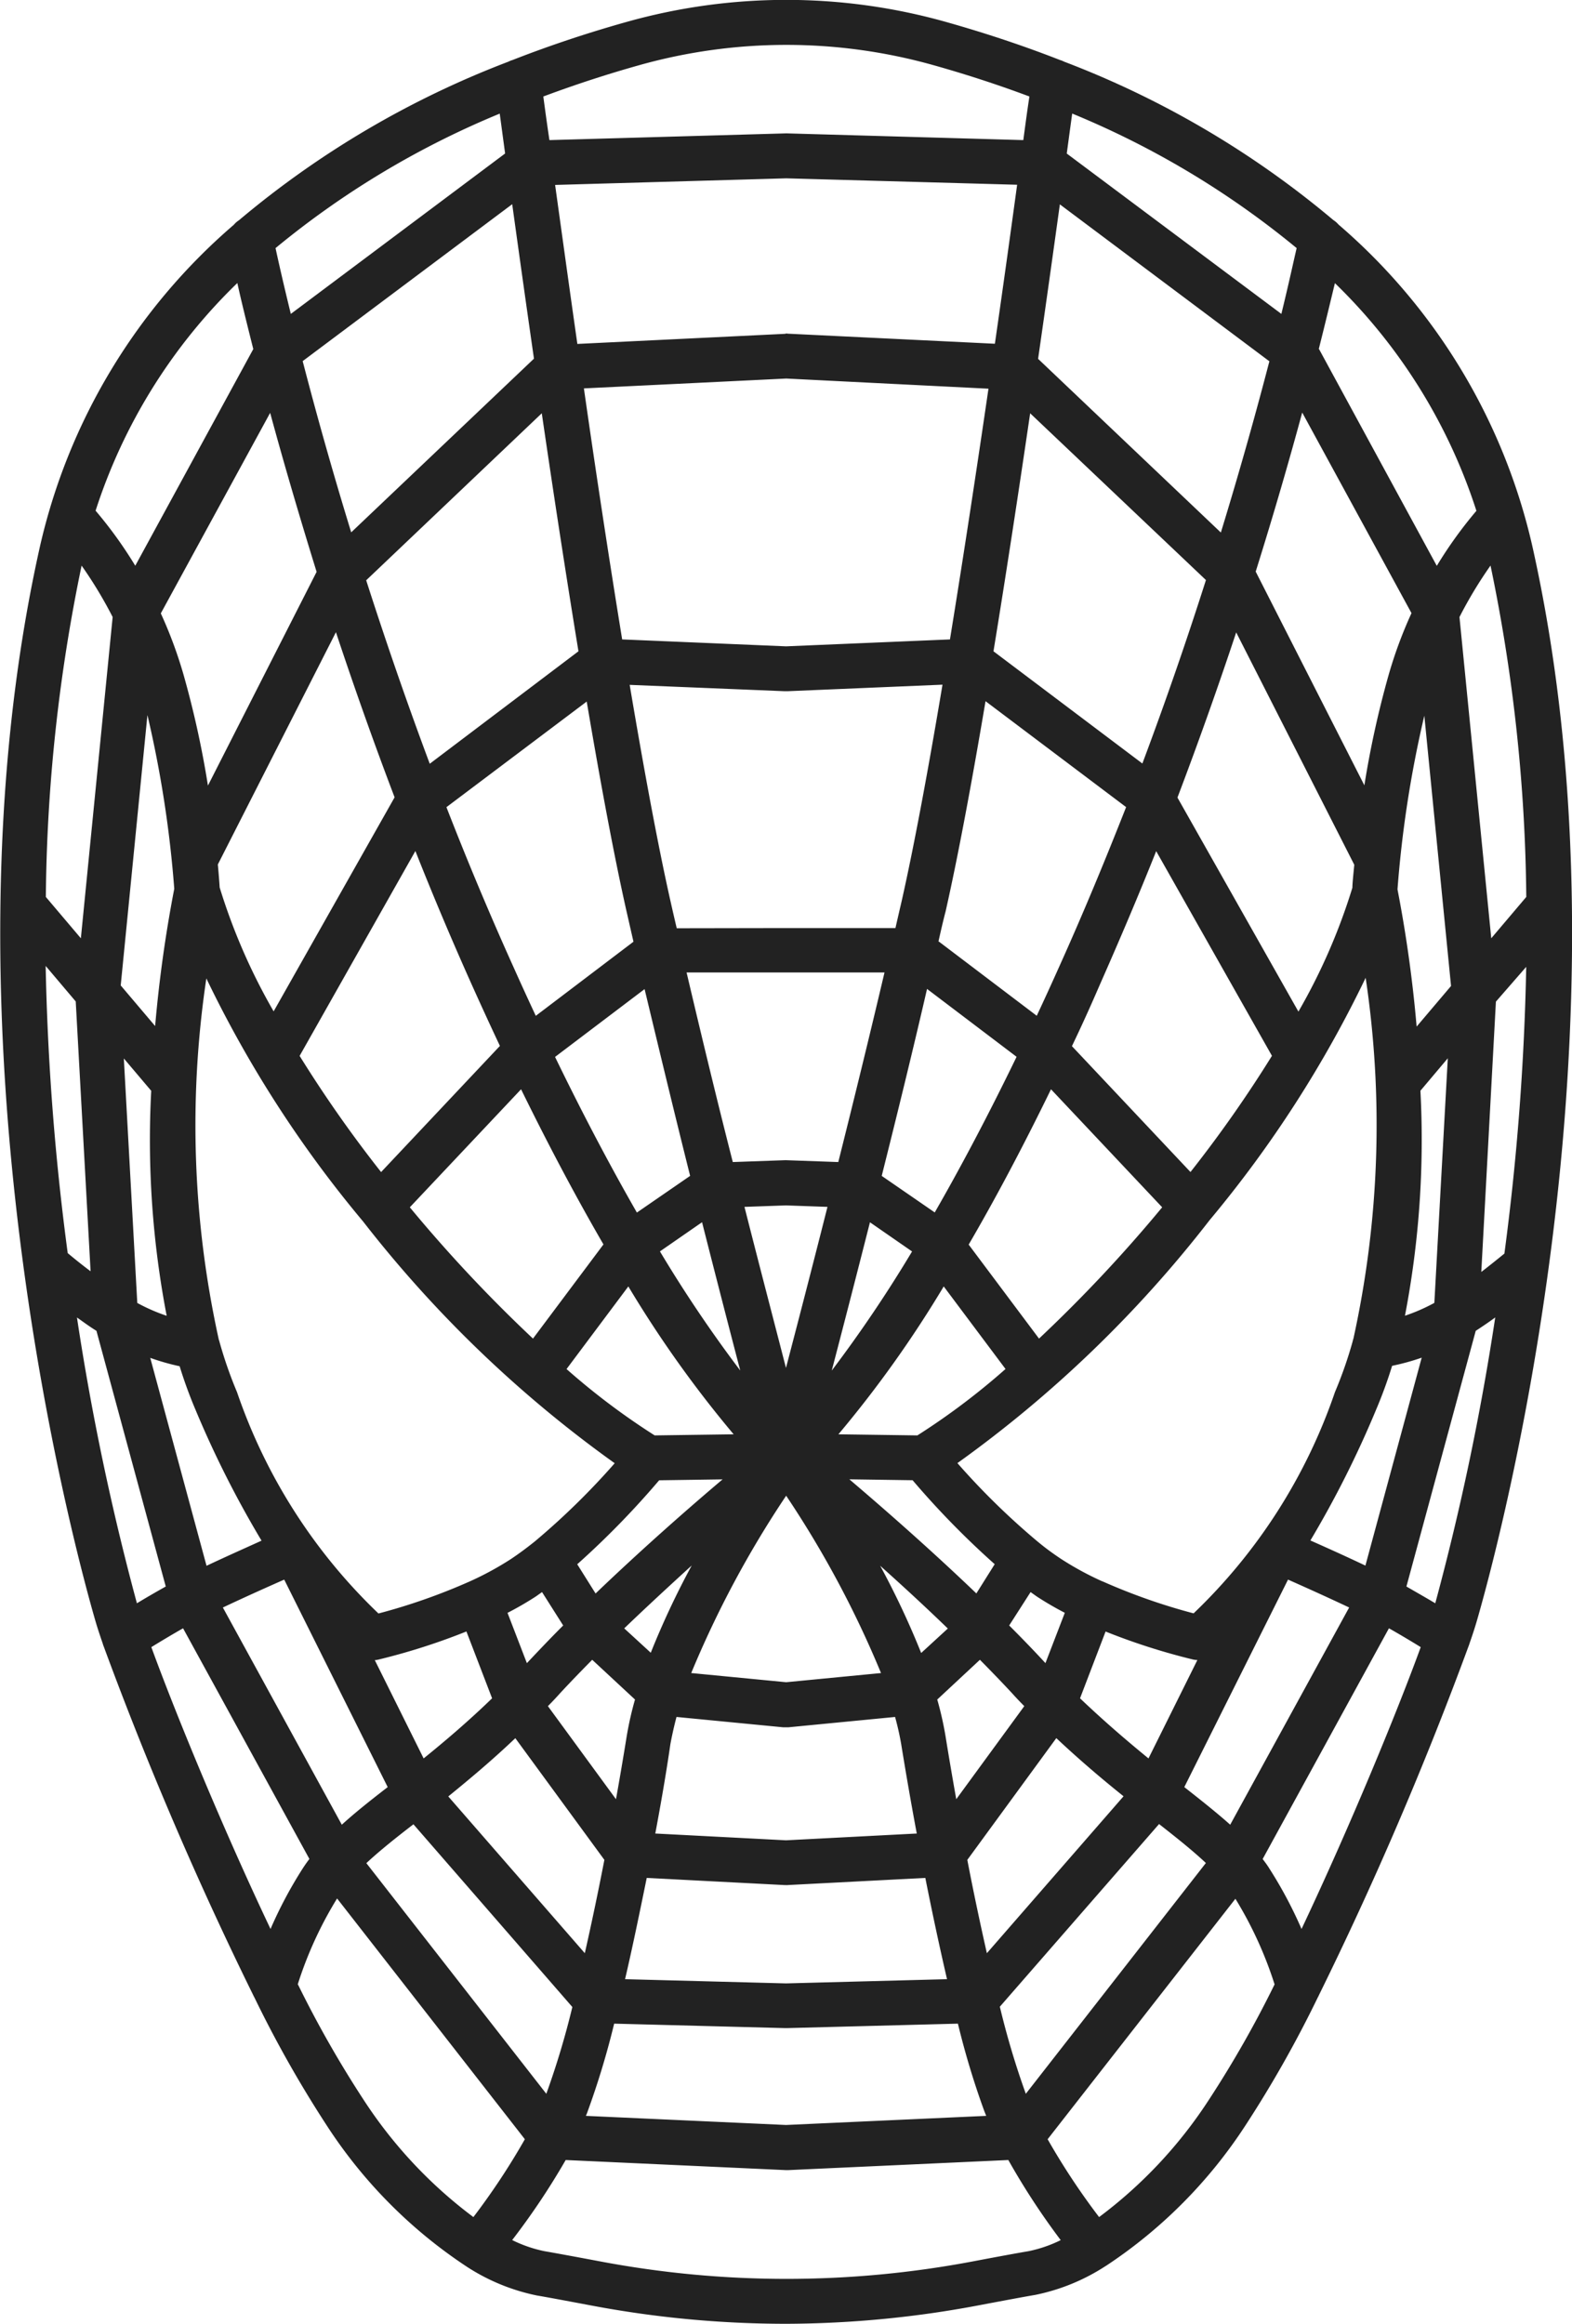 <svg xmlns="http://www.w3.org/2000/svg" width="25.719" height="38" viewBox="0 0 25.719 38"><defs><style>.a{fill:#222;}</style></defs><path class="a" d="M46.3,38a17.17,17.17,0,0,1-3.195-.3c-.409-.077-.736-.138-.881-.162a3.319,3.319,0,0,1-1.15-.471l-.012-.008a7.926,7.926,0,0,1-2.282-2.305A18.99,18.99,0,0,1,37.6,32.667a.381.381,0,0,1-.019-.037,59.29,59.29,0,0,1-2.448-5.706.361.361,0,0,1-.016-.047c-.049-.142-.088-.261-.115-.353-.281-.962-2.691-9.632-.914-17.58a9.8,9.8,0,0,1,3.173-5.267.368.368,0,0,1,.084-.074,15.289,15.289,0,0,1,4.41-2.594.35.35,0,0,1,.065-.026c.673-.263,1.309-.467,1.87-.624a9.645,9.645,0,0,1,5.22,0c.561.158,1.2.362,1.87.624a.353.353,0,0,1,.065.026A15.286,15.286,0,0,1,55.251,3.6a.375.375,0,0,1,.084.073,9.8,9.8,0,0,1,3.173,5.267c1.777,7.948-.633,16.618-.914,17.58-.027.092-.065.211-.115.353a.361.361,0,0,1-.016.046,59.187,59.187,0,0,1-2.448,5.706.329.329,0,0,1-.018.036,18.961,18.961,0,0,1-1.18,2.088,7.923,7.923,0,0,1-2.281,2.3l-.015.009a3.316,3.316,0,0,1-1.15.47c-.144.024-.472.085-.88.162A17.2,17.2,0,0,1,46.3,38Zm-4.482-1.368a2.164,2.164,0,0,0,.527.181c.147.025.48.086.9.165a16.406,16.406,0,0,0,6.117,0c.416-.079.749-.14.9-.165a2.16,2.16,0,0,0,.528-.181,11.77,11.77,0,0,1-.857-1.31l-3.6.165c-.007,0-.014,0-.021,0s-.014,0-.021,0l-3.6-.165A11.791,11.791,0,0,1,41.814,36.633Zm-3.508-4.182a17.681,17.681,0,0,0,1.076,1.889,7.478,7.478,0,0,0,1.795,1.916,11.394,11.394,0,0,0,.842-1.273l-3.072-3.937A6.3,6.3,0,0,0,38.307,32.451Zm12.266,2.532a11.394,11.394,0,0,0,.842,1.273,7.468,7.468,0,0,0,1.795-1.916,17.642,17.642,0,0,0,1.076-1.889,6.339,6.339,0,0,0-.641-1.4ZM43.021,34.6l3.275.149,3.275-.149-.033-.083a13.362,13.362,0,0,1-.43-1.425l-2.8.073s-.01,0-.012,0a.036.036,0,0,0-.012,0l-2.8-.073a13.364,13.364,0,0,1-.43,1.425C43.043,34.549,43.032,34.577,43.021,34.6Zm6.773-1.785a13.371,13.371,0,0,0,.425,1.424l2.946-3.774c-.213-.2-.472-.407-.766-.637Zm-10.366-2.35,2.946,3.774A13.359,13.359,0,0,0,42.8,32.82l-2.6-2.988C39.9,30.063,39.641,30.27,39.428,30.469Zm4.234,1.9,2.634.069,2.634-.069c-.121-.522-.242-1.086-.355-1.656l-2.255.117a.069.069,0,0,1-.024,0s-.016,0-.024,0l-2.255-.117C43.9,31.281,43.784,31.845,43.662,32.367Zm5.6-1.951c.1.522.21,1.04.32,1.526l2.236-2.566c-.339-.272-.708-.583-1.1-.951Zm-8.494-1.04,2.236,2.566c.11-.486.218-1,.32-1.526l-1.457-1.99C41.479,28.793,41.11,29.1,40.771,29.376ZM54.094,30.4c.039.052.076.1.111.158a6.985,6.985,0,0,1,.525.986c.8-1.692,1.57-3.564,1.95-4.609-.136-.084-.319-.194-.52-.308ZM35.912,26.935c.381,1.045,1.147,2.917,1.95,4.609a6.98,6.98,0,0,1,.525-.987c.035-.054.071-.106.111-.158l-2.067-3.772C36.231,26.741,36.049,26.851,35.912,26.935Zm8.245,3.048,2.139.111,2.139-.111c-.094-.5-.18-1-.255-1.462a4.531,4.531,0,0,0-.1-.444l-1.745.169c-.014,0-.033,0-.043,0s-.029,0-.043,0l-1.745-.169c-.04.151-.073.3-.1.444C44.337,28.986,44.251,29.481,44.157,29.983Zm8.655-.759c.279.219.53.418.751.615l1.946-3.552c-.368-.174-.747-.344-1-.456Zm-15.73-2.937,1.946,3.552c.22-.2.472-.4.751-.615l-1.693-3.393C37.83,25.944,37.451,26.113,37.083,26.287ZM42.4,27.9l1.114,1.522c.063-.35.121-.693.174-1.022a5.446,5.446,0,0,1,.137-.608l-.7-.65c-.18.182-.357.365-.526.547Q42.5,27.8,42.4,27.9Zm6.37-.108a5.428,5.428,0,0,1,.137.608c.053.329.112.673.174,1.022L50.194,27.9q-.1-.1-.2-.211c-.169-.182-.346-.365-.526-.547Zm2.336-.02c.4.381.774.7,1.12.983l.8-1.609a.367.367,0,0,1-.074-.009,10.527,10.527,0,0,1-1.428-.457Zm-11.539-.626.8,1.609c.346-.28.724-.6,1.12-.983l-.42-1.093a10.536,10.536,0,0,1-1.428.457A.352.352,0,0,1,39.565,27.148Zm5.179.213,1.552.15,1.552-.15a16.572,16.572,0,0,0-1.552-2.9A16.632,16.632,0,0,0,44.744,27.361Zm-3.007-.985.317.823.007-.007c.188-.2.385-.407.587-.609l-.346-.546-.1.071h0A5.287,5.287,0,0,1,41.737,26.376Zm8.208.207c.2.2.4.406.587.609l.006.007.317-.823a5.247,5.247,0,0,1-.46-.268h0l-.1-.071Zm-6.3.046.436.4a13.532,13.532,0,0,1,.67-1.427C44.4,25.922,44.023,26.269,43.648,26.629Zm4.189-1.023a13.516,13.516,0,0,1,.671,1.427l.436-.4C48.569,26.269,48.191,25.922,47.838,25.606Zm3.648.26a9.84,9.84,0,0,0,1.48.519,9.052,9.052,0,0,0,2.313-3.619,6.813,6.813,0,0,0,.289-.827.349.349,0,0,1,.013-.047,16.268,16.268,0,0,0,.2-5.9,19.026,19.026,0,0,1-2.553,3.963l-.007.009A19.788,19.788,0,0,1,49.1,23.926a11.938,11.938,0,0,0,1.311,1.282l.027.022c.121.1.242.186.361.265h0a5.04,5.04,0,0,0,.659.359ZM37.021,21.921a6.842,6.842,0,0,0,.293.845,9.053,9.053,0,0,0,2.314,3.619,9.846,9.846,0,0,0,1.479-.518l.027-.012a5.051,5.051,0,0,0,.659-.359h0c.119-.079.24-.168.361-.264l.028-.022a11.932,11.932,0,0,0,1.311-1.282,19.781,19.781,0,0,1-4.121-3.959l-.007-.008A19.026,19.026,0,0,1,36.812,16a16.253,16.253,0,0,0,.205,5.912Zm19.425,4.023c.173.1.335.192.472.274a41.812,41.812,0,0,0,.981-4.674c-.1.074-.21.148-.319.219Zm-21.751-4.4a41.812,41.812,0,0,0,.981,4.674c.137-.083.3-.178.472-.274l-1.134-4.181C34.9,21.693,34.8,21.618,34.694,21.544Zm12.637,2.647c.551.468,1.318,1.138,2.078,1.866l.3-.478a13.968,13.968,0,0,1-1.343-1.373ZM42.88,25.58l.3.478c.76-.728,1.526-1.4,2.078-1.866l-1.038.015A14.013,14.013,0,0,1,42.88,25.58Zm11.995-.389c.246.109.576.257.9.411l.921-3.4a3.808,3.808,0,0,1-.484.133,7.369,7.369,0,0,1-.261.715A16.71,16.71,0,0,1,54.875,25.191ZM35.894,22.205l.921,3.4c.327-.154.656-.3.9-.411a16.673,16.673,0,0,1-1.079-2.137,7.4,7.4,0,0,1-.261-.715A3.779,3.779,0,0,1,35.894,22.205Zm11.259,1.25,1.292.018a11.452,11.452,0,0,0,1.442-1.086l-1.011-1.35A18.616,18.616,0,0,1,47.153,23.455Zm-4.448-1.067a11.472,11.472,0,0,0,1.442,1.085l1.292-.018a18.629,18.629,0,0,1-1.723-2.418Zm4.964-2.4c-.235.925-.452,1.764-.625,2.425a21.708,21.708,0,0,0,1.314-1.948Zm-3.436.476a21.716,21.716,0,0,0,1.314,1.948c-.173-.661-.39-1.5-.625-2.425Zm1.383-.728c.259,1.02.5,1.938.679,2.634.183-.7.421-1.614.679-2.634l-.679-.024Zm-5.475.007a23.652,23.652,0,0,0,2.015,2.147l1.153-1.54c-.415-.715-.866-1.554-1.348-2.537Zm9.141.607,1.153,1.54a23.649,23.649,0,0,0,2.015-2.147l-1.819-1.93C50.15,18.8,49.7,19.64,49.283,20.355Zm-13.6.957a2.961,2.961,0,0,0,.481.21,15.2,15.2,0,0,1-.253-3.679l-.448-.529Zm20.993-3.47a15.2,15.2,0,0,1-.253,3.679,2.975,2.975,0,0,0,.481-.21l.22-4Zm1.235-1.457L57.671,20.8c.158-.121.291-.23.378-.3a41.552,41.552,0,0,0,.357-4.689Zm-23.37,4.109c.087.073.221.183.378.3l-.243-4.412-.492-.581A41.558,41.558,0,0,0,34.544,20.494Zm13.318-1.262.871.6c.412-.716.861-1.559,1.339-2.545l-1.465-1.11C48.366,17.2,48.108,18.248,47.861,19.232Zm-5.341-1.943c.479.987.928,1.829,1.339,2.545l.871-.6c-.247-.984-.5-2.034-.745-3.054Zm-4.179-.017a20.705,20.705,0,0,0,1.333,1.9l1.944-2.063q-.223-.473-.454-.987c-.332-.74-.642-1.475-.929-2.2Zm12.631-.164,1.944,2.063a20.62,20.62,0,0,0,1.333-1.9l-1.894-3.347c-.287.721-.6,1.456-.929,2.2Q51.2,16.636,50.973,17.109Zm-6.3-1.2c.243,1.033.5,2.1.756,3.1l.846-.03c.006,0,.01,0,.017,0s.011,0,.017,0l.846.03c.251-1,.513-2.068.756-3.1H44.678Zm-9.258.212.563.664a21.647,21.647,0,0,1,.313-2.244,18.5,18.5,0,0,0-.439-2.841ZM56.3,14.544a21.555,21.555,0,0,1,.313,2.244l.563-.664-.437-4.42A18.434,18.434,0,0,0,56.3,14.544Zm-7.507.851,1.605,1.216q.179-.382.362-.791c.4-.886.763-1.766,1.1-2.621l-2.3-1.732c-.223,1.321-.448,2.529-.653,3.437C48.864,15.067,48.827,15.231,48.789,15.4ZM40.74,13.2c.333.856.7,1.735,1.1,2.621q.183.409.362.791L43.8,15.4c-.038-.165-.075-.329-.112-.49-.205-.908-.429-2.116-.653-3.437Zm-3.71,1.313a9.783,9.783,0,0,0,.883,2.026l1.979-3.5c-.358-.94-.677-1.848-.96-2.7L37,14.137C37.017,14.321,37.026,14.452,37.03,14.512Zm15.67-1.47,1.979,3.5a9.786,9.786,0,0,0,.883-2.026c0-.061.013-.191.031-.375l-1.932-3.8C53.378,11.194,53.058,12.1,52.7,13.043Zm4.614-2.952.52,5.253.573-.676a27.717,27.717,0,0,0-.585-5.419A6.942,6.942,0,0,0,57.314,10.091ZM34.186,14.668l.573.676.52-5.253a6.883,6.883,0,0,0-.508-.841A27.7,27.7,0,0,0,34.186,14.668Zm12.111.509h1.789q.05-.219.1-.433c.21-.931.441-2.182.67-3.547l-2.539.107c-.007,0-.015,0-.02,0s-.013,0-.02,0L43.738,11.2c.23,1.365.46,2.616.67,3.547q.048.214.1.433Zm-10.23-5.146a7.172,7.172,0,0,1,.371,1,15.6,15.6,0,0,1,.4,1.816l1.778-3.495c-.3-.968-.556-1.847-.76-2.6ZM53.98,9.348l1.778,3.495a15.649,15.649,0,0,1,.4-1.816,7.148,7.148,0,0,1,.371-1L54.741,6.747C54.537,7.5,54.284,8.38,53.98,9.348ZM39.427,9.49c.3.934.645,1.943,1.04,3L42.9,10.651c-.21-1.282-.416-2.632-.6-3.892ZM49.69,10.651l2.436,1.835c.395-1.053.741-2.062,1.04-3L50.29,6.759C50.105,8.019,49.9,9.369,49.69,10.651Zm-6.074-.194,2.681.113,2.681-.113c.221-1.357.438-2.788.63-4.1L46.3,6.191l-3.311.161C43.177,7.669,43.394,9.1,43.615,10.457Zm11.4-4.748,1.927,3.545a6.969,6.969,0,0,1,.648-.9,9.041,9.041,0,0,0-2.315-3.723C55.209,4.908,55.122,5.273,55.012,5.709ZM35,8.352a6.944,6.944,0,0,1,.649.9L37.58,5.709c-.11-.436-.2-.8-.261-1.08A9.044,9.044,0,0,0,35,8.352ZM50.42,5.869l2.99,2.84c.331-1.079.594-2.032.794-2.8L50.776,3.343C50.677,4.058,50.556,4.925,50.42,5.869Zm-12.032.037c.2.771.463,1.724.794,2.8l2.99-2.84c-.136-.944-.257-1.811-.356-2.526Zm7.93-.449,3.395.165c.142-.985.266-1.88.364-2.6L46.3,2.917l-3.782.108c.1.717.223,1.612.364,2.6l3.395-.165c.008,0,.014-.009.023,0C46.3,5.448,46.311,5.456,46.319,5.457Zm4.57-2.946L54.4,5.134c.121-.494.2-.862.25-1.076a14.341,14.341,0,0,0-3.672-2.2C50.953,2.034,50.924,2.254,50.889,2.511ZM37.944,4.058c.046.214.129.583.25,1.076L41.7,2.511c-.035-.257-.064-.477-.088-.652A14.337,14.337,0,0,0,37.944,4.058ZM46.31,2.182l3.868.11c.04-.3.073-.542.1-.713-.561-.21-1.092-.378-1.565-.511a8.9,8.9,0,0,0-4.823,0c-.474.133-1,.3-1.565.511.023.171.055.413.1.713l3.868-.11h.027Z" transform="translate(-33.436 -0.001)"/></svg>